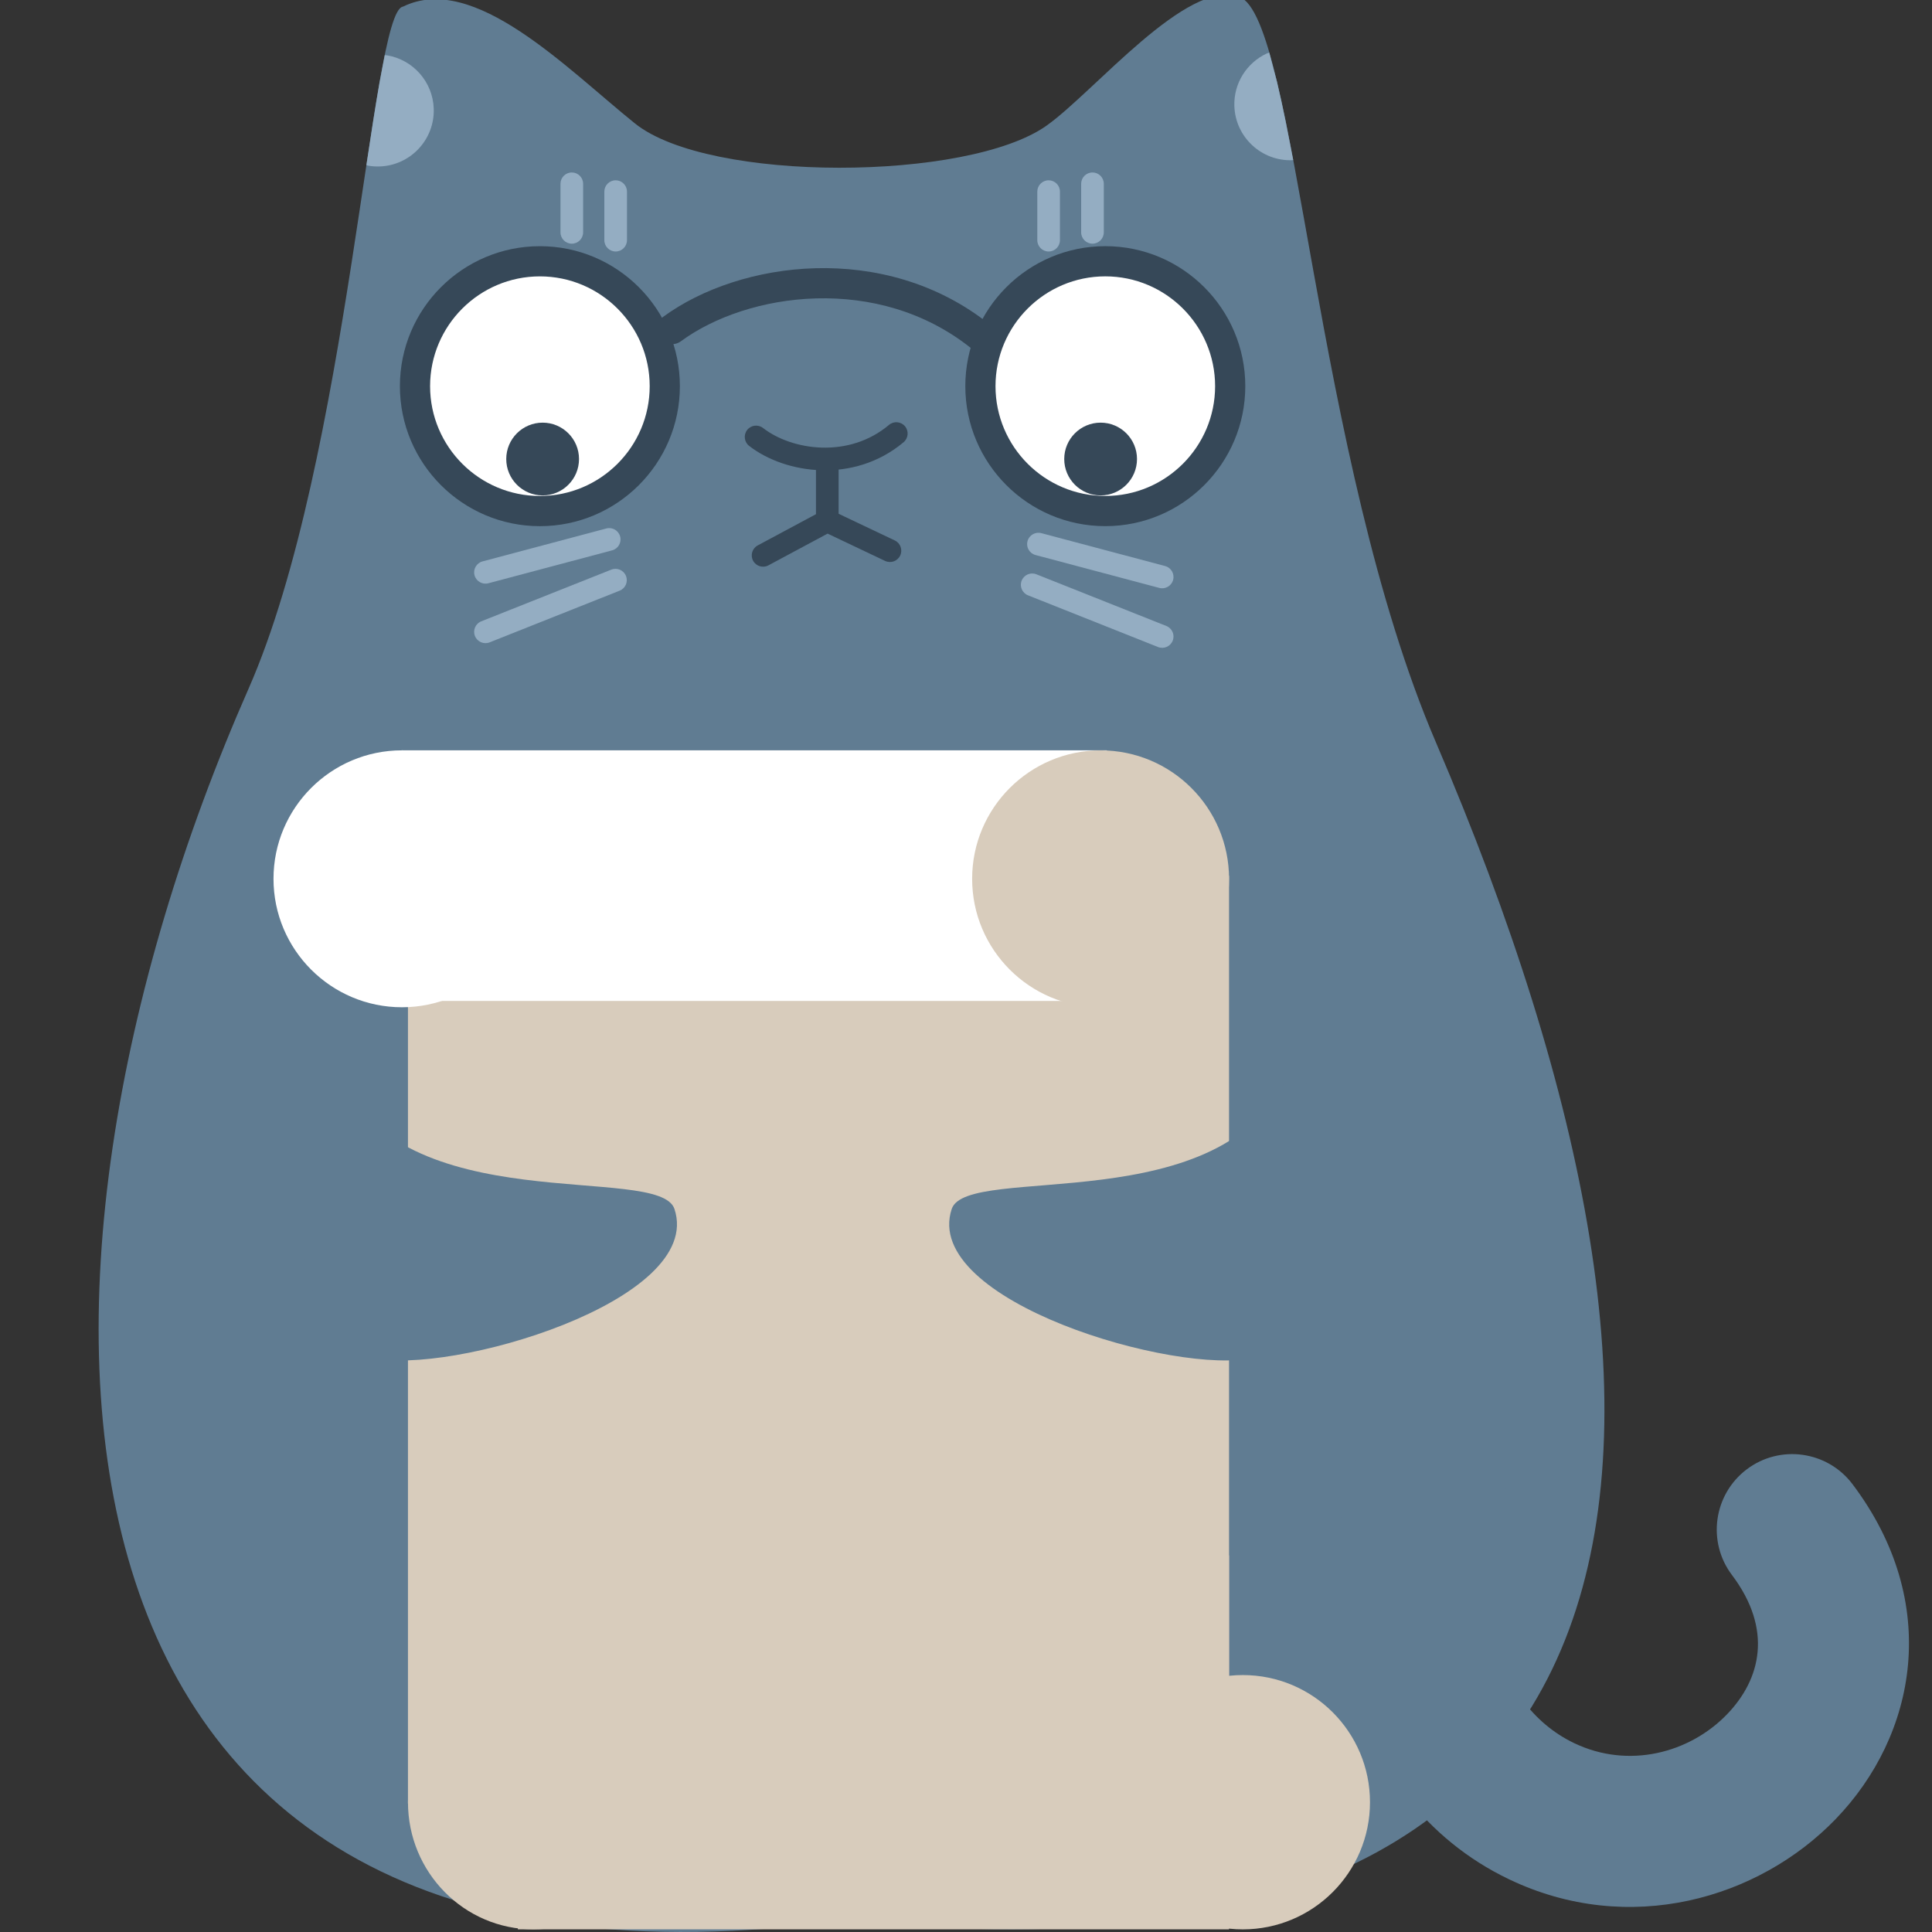 <svg fill-rule="evenodd" height="96pt" overflow="visible" stroke-linejoin="bevel" stroke-width="0.501" version="1.1" viewBox="0 0 96 96" width="96pt" xmlns="http://www.w3.org/2000/svg" xmlns:xlink="http://www.w3.org/1999/xlink"><rect x="0" y="0" width="96" height="96" fill="#333333" stroke="none"/><defs><marker id="DefaultArrow2" markerHeight="1" markerUnits="strokeWidth" markerWidth="1" orient="auto" overflow="visible" viewBox="0 0 1 1"><g transform="scale(0.009)"><path d="M -9 54 L -9 -54 L 117 0 z"/></g></marker><marker id="DefaultArrow3" markerHeight="1" markerUnits="strokeWidth" markerWidth="1" orient="auto" overflow="visible" viewBox="0 0 1 1"><g transform="scale(0.009)"><path d="M -27 54 L -9 0 L -27 -54 L 135 0 z"/></g></marker><marker id="DefaultArrow4" markerHeight="1" markerUnits="strokeWidth" markerWidth="1" orient="auto" overflow="visible" viewBox="0 0 1 1"><g transform="scale(0.009)"><path d="M -9,0 L -9,-45 C -9,-51.708 2.808,-56.580 9,-54 L 117,-9 C 120.916,-7.369 126.000,-4.242 126,0 C 126,4.242 120.916,7.369 117,9 L 9,54 C 2.808,56.580 -9,51.708 -9,45 z"/></g></marker><marker id="DefaultArrow5" markerHeight="1" markerUnits="strokeWidth" markerWidth="1" orient="auto" overflow="visible" viewBox="0 0 1 1"><g transform="scale(0.009)"><path d="M -54, 0 C -54,29.807 -29.807,54 0,54 C 29.807,54 54,29.807 54,0 C 54,-29.807 29.807,-54 0,-54 C -29.807,-54 -54,-29.807 -54,0 z"/></g></marker><marker id="DefaultArrow6" markerHeight="1" markerUnits="strokeWidth" markerWidth="1" orient="auto" overflow="visible" viewBox="0 0 1 1"><g transform="scale(0.009)"><path d="M -63,0 L 0,63 L 63,0 L 0,-63 z"/></g></marker><marker id="DefaultArrow7" markerHeight="1" markerUnits="strokeWidth" markerWidth="1" orient="auto" overflow="visible" viewBox="0 0 1 1"><g transform="scale(0.009)"><path d="M 18,-54 L 108,-54 L 63,0 L 108,54 L 18, 54 L -36,0 z"/></g></marker><marker id="DefaultArrow8" markerHeight="1" markerUnits="strokeWidth" markerWidth="1" orient="auto" overflow="visible" viewBox="0 0 1 1"><g transform="scale(0.009)"><path d="M -36,0 L 18,-54 L 54,-54 L 18,-18 L 27,-18 L 63,-54 L 99,-54 L 63,-18 L 72,-18 L 108,-54 L 144,-54 L 90,0 L 144,54 L 108,54 L 72,18 L 63,18 L 99,54 L 63,54 L 27,18 L 18,18 L 54,54 L 18,54 z"/></g></marker><marker id="DefaultArrow9" markerHeight="1" markerUnits="strokeWidth" markerWidth="1" orient="auto" overflow="visible" viewBox="0 0 1 1"><g transform="scale(0.009)"><path d="M 0,45 L -45,0 L 0, -45 L 45, 0 z M 0, 63 L-63, 0 L 0, -63 L 63, 0 z"/></g></marker><filter id="StainedFilter"><feBlend in="SourceGraphic" in2="BackgroundImage" mode="multiply" result="blend"/><feComposite in="blend" in2="SourceAlpha" operator="in" result="comp"/></filter><filter id="BleachFilter"><feBlend in="SourceGraphic" in2="BackgroundImage" mode="screen" result="blend"/><feComposite in="blend" in2="SourceAlpha" operator="in" result="comp"/></filter><filter id="InvertTransparencyBitmapFilter"><feComponentTransfer><feFuncR amplitude="1.055" exponent=".417" offset="-0.055" type="gamma"/><feFuncG amplitude="1.055" exponent=".417" offset="-0.055" type="gamma"/><feFuncB amplitude="1.055" exponent=".417" offset="-0.055" type="gamma"/></feComponentTransfer><feComponentTransfer><feFuncR intercept="1" slope="-1" type="linear"/><feFuncG intercept="1" slope="-1" type="linear"/><feFuncB intercept="1" slope="-1" type="linear"/><feFuncA intercept="0" slope="1" type="linear"/></feComponentTransfer><feComponentTransfer><feFuncR amplitude="1" exponent="2.4" offset="0" type="gamma"/><feFuncG amplitude="1" exponent="2.4" offset="0" type="gamma"/><feFuncB amplitude="1" exponent="2.4" offset="0" type="gamma"/></feComponentTransfer></filter></defs><g fill="none" font-family="Times New Roman" font-size="16" id="Document" stroke="black" transform="scale(1 -1)"><g id="Spread" transform="translate(0 -96)"><g id="Layer 1"><path d="M 20.024,95.67 C 23.548,97.401 28.148,92.602 31.551,89.866 C 35.227,86.912 48.103,86.986 52.005,89.759 C 54.4,91.462 58.983,97.084 61.576,96.161 C 64.43,95.145 65.275,73.288 71.346,59.122 C 86.431,23.922 83.654,-3.784 42.08,0.591 C -0.106,-5.168 -0.605,32.353 12.346,61.768 C 17.348,73.129 18.435,95.478 20.024,95.67 Z" fill="#607c92" marker-end="none" marker-start="none" stroke="none" stroke-linecap="round" stroke-linejoin="round" stroke-miterlimit="79.84" stroke-width="0.5"/><path d="M 26.827,83.017 C 30.251,83.017 33.033,80.235 33.033,76.811 C 33.033,73.387 30.251,70.605 26.827,70.605 C 23.403,70.605 20.621,73.387 20.621,76.811 C 20.621,80.235 23.403,83.017 26.827,83.017 Z" fill="#ffffff" marker-end="none" marker-start="none" stroke="none" stroke-linecap="round" stroke-linejoin="round" stroke-miterlimit="79.84" stroke-width="1.5"/><path d="M 54.922,83.018 C 58.346,83.018 61.128,80.236 61.128,76.812 C 61.128,73.388 58.346,70.606 54.922,70.606 C 51.498,70.606 48.716,73.388 48.716,76.812 C 48.716,80.236 51.498,83.018 54.922,83.018 Z" fill="#ffffff" marker-end="none" marker-start="none" stroke="none" stroke-linecap="round" stroke-linejoin="round" stroke-miterlimit="79.84" stroke-width="1.5"/><path d="M 18.206,87.793 L 18.215,87.854 C 18.444,89.372 18.655,90.739 18.857,91.889 L 19.118,93.258 L 19.237,93.25 C 20.512,93.035 21.505,91.947 21.552,90.605 C 21.605,89.071 20.402,87.782 18.868,87.729 C 18.676,87.722 18.488,87.735 18.306,87.766 L 18.206,87.793 Z" fill="#94adc2" marker-end="none" marker-start="none" stroke="none" stroke-linecap="round" stroke-linejoin="round" stroke-miterlimit="79.84" stroke-width="0"/><path d="M 61.335,90.724 C 61.295,91.874 61.962,92.887 62.945,93.343 L 63.068,93.387 L 63.452,91.937 C 63.596,91.333 63.739,90.676 63.883,89.973 L 64.259,88.046 L 64.211,88.04 C 62.677,87.987 61.388,89.19 61.335,90.724 Z" fill="#94adc2" marker-end="none" marker-start="none" stroke="none" stroke-linecap="round" stroke-linejoin="round" stroke-miterlimit="79.84" stroke-width="0"/><path d="M 40.804,72.634 C 39.435,72.673 38.135,73.137 37.224,73.844 C 36.979,74.035 36.935,74.388 37.125,74.634 C 37.316,74.879 37.669,74.923 37.915,74.733 C 38.62,74.185 39.685,73.792 40.836,73.759 C 41.979,73.726 43.177,74.048 44.175,74.888 C 44.413,75.088 44.768,75.057 44.968,74.82 C 45.168,74.582 45.137,74.227 44.9,74.027 C 43.659,72.984 42.181,72.594 40.804,72.634 Z" fill="#364858" fill-rule="evenodd" marker-end="none" marker-start="none" stroke="none" stroke-miterlimit="79.84" stroke-width="0.5"/><path d="M 57.604,66.787 L 51.455,68.421 C 51.155,68.501 50.976,68.809 51.056,69.109 C 51.136,69.409 51.444,69.588 51.744,69.508 L 57.893,67.874 C 58.193,67.794 58.372,67.486 58.292,67.186 C 58.212,66.886 57.904,66.707 57.604,66.787 Z" fill="#94adc2" fill-rule="evenodd" marker-end="none" marker-start="none" stroke="none" stroke-miterlimit="79.84" stroke-width="0.5"/><path d="M 57.541,63.85 L 51.081,66.419 C 50.792,66.534 50.651,66.861 50.766,67.149 C 50.881,67.438 51.208,67.579 51.496,67.464 L 57.956,64.895 C 58.245,64.78 58.386,64.453 58.271,64.165 C 58.156,63.876 57.829,63.735 57.541,63.85 Z" fill="#94adc2" fill-rule="evenodd" marker-end="none" marker-start="none" stroke="none" stroke-miterlimit="79.84" stroke-width="0.5"/><path d="M 23.579,67.417 C 23.499,67.717 23.678,68.025 23.978,68.105 L 30.127,69.74 C 30.427,69.82 30.735,69.641 30.815,69.341 C 30.895,69.041 30.716,68.733 30.416,68.653 L 24.267,67.018 C 23.967,66.938 23.659,67.117 23.579,67.417 Z" fill="#94adc2" fill-rule="evenodd" marker-end="none" marker-start="none" stroke="none" stroke-miterlimit="79.84" stroke-width="0.5"/><path d="M 23.6,64.397 C 23.485,64.685 23.626,65.013 23.915,65.127 L 30.375,67.695 C 30.663,67.81 30.991,67.669 31.105,67.38 C 31.22,67.092 31.079,66.764 30.79,66.65 L 24.33,64.082 C 24.042,63.967 23.714,64.108 23.6,64.397 Z" fill="#94adc2" fill-rule="evenodd" marker-end="none" marker-start="none" stroke="none" stroke-miterlimit="79.84" stroke-width="0.5"/><path d="M 30.029,84.066 L 30.029,86.479 C 30.029,86.789 30.281,87.041 30.592,87.041 C 30.902,87.041 31.154,86.789 31.154,86.479 L 31.154,84.066 C 31.154,83.755 30.902,83.503 30.592,83.503 C 30.281,83.503 30.029,83.755 30.029,84.066 Z" fill="#94adc2" fill-rule="evenodd" marker-end="none" marker-start="none" stroke="none" stroke-miterlimit="79.84" stroke-width="0.5"/><path d="M 27.85,84.455 L 27.85,86.868 C 27.85,87.178 28.102,87.43 28.413,87.43 C 28.723,87.43 28.975,87.178 28.975,86.868 L 28.975,84.455 C 28.975,84.144 28.723,83.892 28.413,83.892 C 28.102,83.892 27.85,84.144 27.85,84.455 Z" fill="#94adc2" fill-rule="evenodd" marker-end="none" marker-start="none" stroke="none" stroke-miterlimit="79.84" stroke-width="0.5"/><path d="M 74.969,2.626 C 70.8,4.626 68.235,8.293 67.095,12.214 C 65.965,16.104 66.164,20.438 67.669,24.221 C 68.434,26.144 70.617,27.084 72.54,26.319 C 74.463,25.554 75.403,23.371 74.638,21.448 C 72.924,17.14 74.078,11.372 78.214,9.387 C 80.923,8.087 83.954,8.89 85.815,10.817 C 87.496,12.558 88.102,15.032 86.06,17.739 C 84.814,19.391 85.144,21.744 86.797,22.991 C 88.449,24.237 90.802,23.907 92.049,22.254 C 96.506,16.343 95.226,9.767 91.21,5.608 C 87.388,1.649 80.944,-0.241 74.969,2.626 Z" fill="#607c92" fill-rule="evenodd" marker-end="none" marker-start="none" stroke="none" stroke-miterlimit="79.84" stroke-width="0.5"/><path d="M 51.543,84.066 L 51.543,86.479 C 51.543,86.789 51.795,87.041 52.106,87.041 C 52.416,87.041 52.668,86.789 52.668,86.479 L 52.668,84.066 C 52.668,83.755 52.416,83.503 52.106,83.503 C 51.795,83.503 51.543,83.755 51.543,84.066 Z" fill="#94adc2" fill-rule="evenodd" marker-end="none" marker-start="none" stroke="none" stroke-miterlimit="79.84" stroke-width="0.5"/><path d="M 53.722,84.455 L 53.722,86.868 C 53.722,87.178 53.974,87.43 54.285,87.43 C 54.595,87.43 54.847,87.178 54.847,86.868 L 54.847,84.455 C 54.847,84.144 54.595,83.892 54.285,83.892 C 53.974,83.892 53.722,84.144 53.722,84.455 Z" fill="#94adc2" fill-rule="evenodd" marker-end="none" marker-start="none" stroke="none" stroke-miterlimit="79.84" stroke-width="0.5"/><path d="M 19.871,76.811 C 19.871,80.649 22.988,83.767 26.827,83.767 C 30.665,83.767 33.783,80.649 33.783,76.811 C 33.783,72.972 30.665,69.855 26.827,69.855 C 22.988,69.855 19.871,72.972 19.871,76.811 Z M 32.283,76.811 C 32.283,79.82 29.836,82.267 26.827,82.267 C 23.817,82.267 21.371,79.82 21.371,76.811 C 21.371,73.801 23.817,71.355 26.827,71.355 C 29.836,71.355 32.283,73.801 32.283,76.811 Z" fill="#364858" fill-rule="evenodd" marker-end="none" marker-start="none" stroke="none" stroke-miterlimit="79.84" stroke-width="0.5"/><path d="M 47.966,76.812 C 47.966,80.65 51.083,83.768 54.922,83.768 C 58.76,83.768 61.878,80.65 61.878,76.812 C 61.878,72.973 58.76,69.856 54.922,69.856 C 51.083,69.856 47.966,72.973 47.966,76.812 Z M 60.378,76.812 C 60.378,79.821 57.931,82.268 54.922,82.268 C 51.912,82.268 49.466,79.821 49.466,76.812 C 49.466,73.802 51.912,71.356 54.922,71.356 C 57.931,71.356 60.378,73.802 60.378,76.812 Z" fill="#364858" fill-rule="evenodd" marker-end="none" marker-start="none" stroke="none" stroke-miterlimit="79.84" stroke-width="0.5"/><path d="M 54.689,74.999 C 55.687,74.999 56.497,74.189 56.497,73.191 C 56.497,72.193 55.687,71.383 54.689,71.383 C 53.691,71.383 52.881,72.193 52.881,73.191 C 52.881,74.189 53.691,74.999 54.689,74.999 Z" fill="#364858" marker-end="none" marker-start="none" stroke="none" stroke-linecap="round" stroke-linejoin="round" stroke-miterlimit="79.84" stroke-width="0.5"/><path d="M 26.963,74.999 C 27.961,74.999 28.771,74.189 28.771,73.191 C 28.771,72.193 27.961,71.383 26.963,71.383 C 25.965,71.383 25.155,72.193 25.155,73.191 C 25.155,74.189 25.965,74.999 26.963,74.999 Z" fill="#364858" marker-end="none" marker-start="none" stroke="none" stroke-linecap="round" stroke-linejoin="round" stroke-miterlimit="79.84" stroke-width="0.5"/><path d="M 48.247,78.702 C 45.947,80.54 43.186,81.244 40.56,81.173 C 37.924,81.102 35.476,80.25 33.836,79.044 C 33.502,78.799 33.032,78.871 32.787,79.204 C 32.542,79.538 32.614,80.008 32.947,80.253 C 34.861,81.659 37.613,82.594 40.519,82.672 C 43.436,82.751 46.56,81.969 49.184,79.873 C 49.507,79.615 49.56,79.143 49.301,78.819 C 49.043,78.496 48.571,78.443 48.247,78.702 Z" fill="#364858" fill-rule="evenodd" marker-end="none" marker-start="none" stroke="none" stroke-miterlimit="79.84" stroke-width="0.5"/><path d="M 40.545,70.115 L 40.545,72.996 C 40.545,73.306 40.797,73.558 41.108,73.558 C 41.418,73.558 41.67,73.306 41.67,72.996 L 41.67,70.115 C 41.67,69.804 41.418,69.552 41.108,69.552 C 40.797,69.552 40.545,69.804 40.545,70.115 Z" fill="#364858" fill-rule="evenodd" marker-end="none" marker-start="none" stroke="none" stroke-miterlimit="79.84" stroke-width="0.5"/><path d="M 37.421,68.138 C 37.274,68.411 37.377,68.753 37.651,68.899 L 40.842,70.61 C 40.999,70.695 41.187,70.699 41.349,70.623 L 44.463,69.145 C 44.743,69.012 44.863,68.676 44.73,68.395 C 44.597,68.115 44.261,67.995 43.98,68.128 L 41.123,69.485 L 38.182,67.908 C 37.909,67.761 37.567,67.864 37.421,68.138 Z" fill="#364858" fill-rule="evenodd" marker-end="none" marker-start="none" stroke="none" stroke-miterlimit="79.84" stroke-width="0.5"/><path d="M 20.271,52.49 L 20.271,6.385 L 61.07,6.385 L 61.07,52.49 L 20.271,52.49 Z" fill="#d8ccbc" marker-end="none" marker-start="none" stroke="none" stroke-linecap="round" stroke-linejoin="miter" stroke-miterlimit="79.84" stroke-width="0.75"/><path d="M 19.973,58.716 C 23.496,58.716 26.356,55.856 26.356,52.333 C 26.356,48.81 23.496,45.95 19.973,45.95 C 16.45,45.95 13.59,48.81 13.59,52.333 C 13.59,55.856 16.45,58.716 19.973,58.716 Z" fill="#ffffff" marker-end="none" marker-start="none" stroke="none" stroke-linecap="round" stroke-linejoin="round" stroke-miterlimit="79.84" stroke-width="0.75"/><path d="M 19.971,58.717 L 19.971,46.264 L 54.998,46.264 L 54.998,58.717 L 19.971,58.717 Z" fill="#ffffff" marker-end="none" marker-start="none" stroke="none" stroke-linecap="round" stroke-linejoin="miter" stroke-miterlimit="79.84" stroke-width="0.75"/><path d="M 54.688,58.715 C 58.211,58.715 61.071,55.855 61.071,52.332 C 61.071,48.809 58.211,45.949 54.688,45.949 C 51.165,45.949 48.305,48.809 48.305,52.332 C 48.305,55.855 51.165,58.715 54.688,58.715 Z" fill="#d8ccbc" marker-end="none" marker-start="none" stroke="none" stroke-linecap="round" stroke-linejoin="miter" stroke-miterlimit="79.84" stroke-width="0.75"/><path d="M 26.506,12.768 C 29.947,12.768 32.74,9.937 32.74,6.45 C 32.74,2.963 29.947,0.132 26.506,0.132 C 23.065,0.132 20.272,2.963 20.272,6.45 C 20.272,9.937 23.065,12.768 26.506,12.768 Z" fill="#d8ccbc" marker-end="none" marker-start="none" stroke="none" stroke-linecap="round" stroke-linejoin="miter" stroke-miterlimit="79.84" stroke-width="0.75"/><path d="M 61.756,12.767 C 65.243,12.767 68.074,9.936 68.074,6.449 C 68.074,2.962 65.243,0.131 61.756,0.131 C 58.269,0.131 55.438,2.962 55.438,6.449 C 55.438,9.936 58.269,12.767 61.756,12.767 Z" fill="#d8ccbc" marker-end="none" marker-start="none" stroke="none" stroke-linecap="round" stroke-linejoin="miter" stroke-miterlimit="79.84" stroke-width="0.75"/><path d="M 25.733,18.711 L 25.733,0.132 L 61.07,0.132 L 61.07,18.711 L 25.733,18.711 Z" fill="#d8ccbc" marker-end="none" marker-start="none" stroke="none" stroke-linecap="round" stroke-linejoin="miter" stroke-miterlimit="79.84" stroke-width="0.75"/><path d="M 16.778,42.665 C 19.938,35.276 32.749,38.228 33.513,35.927 C 35.037,31.336 22.265,27.63 18.516,28.537 C 18.516,28.537 17.973,28.537 17.864,28.537 C 14.446,30.473 14.219,38.868 15.473,42.012 C 15.927,42.24 16.622,42.182 16.778,42.665 Z" fill="#607c92" marker-end="none" marker-start="none" stroke="none" stroke-linecap="round" stroke-linejoin="round" stroke-miterlimit="79.84" stroke-width="0.75"/><path d="M 64.025,42.664 C 60.865,35.276 48.054,38.228 47.29,35.927 C 45.766,31.336 58.537,27.631 62.286,28.538 C 62.286,28.538 62.83,28.538 62.938,28.538 C 66.356,30.473 66.583,38.868 65.329,42.012 C 64.875,42.24 64.18,42.181 64.025,42.664 Z" fill="#607c92" marker-end="none" marker-start="none" stroke="none" stroke-linecap="round" stroke-linejoin="round" stroke-miterlimit="79.84" stroke-width="0.75"/></g></g></g></svg>
